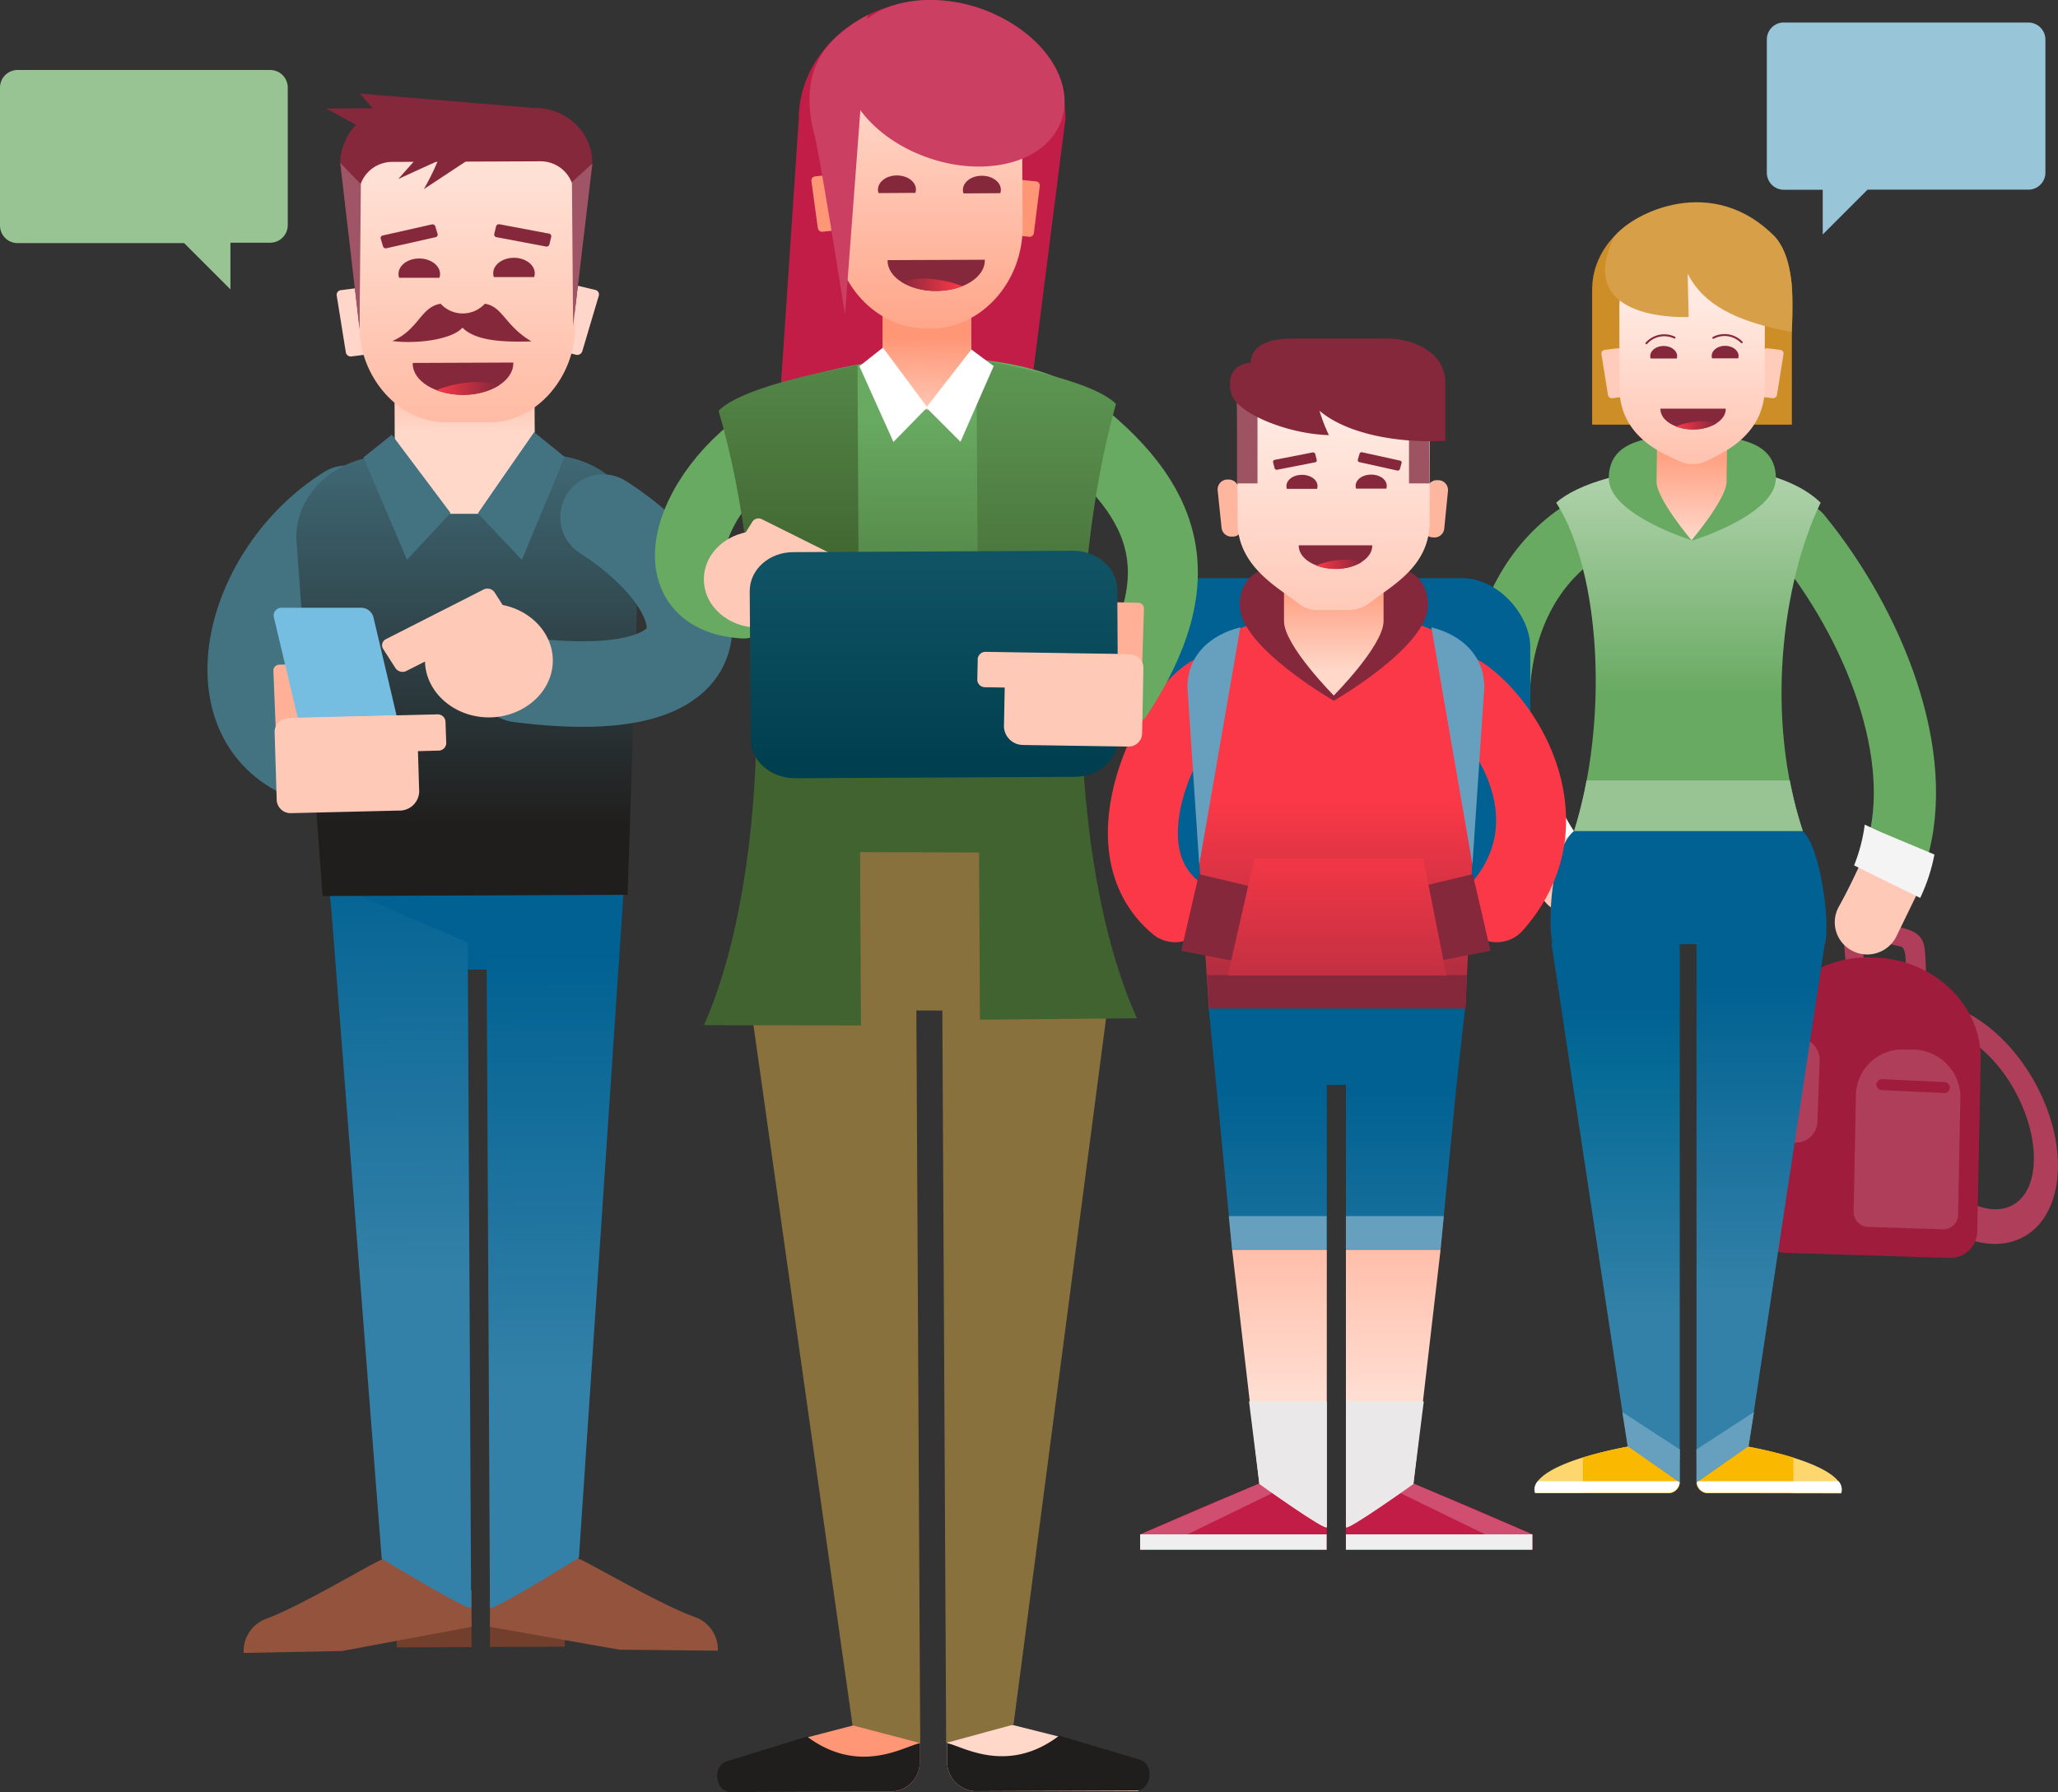 <svg xmlns="http://www.w3.org/2000/svg" xmlns:xlink="http://www.w3.org/1999/xlink" viewBox="0 0 264.62 230.45"><rect x="0" y="0" width="264.62" height="230.45" fill="#333333" stroke="none"/><style>.AS{fill:#86283c}.AT{fill:none}.AU{stroke-linecap:round}.AV{stroke-linejoin:round}.AW{fill:#ffc9b8}.AX{fill:#66a0be}.AY{fill:#ae3e5a}.AZ{fill:#006192}.Aa{fill:#c21d47}.Ab{stroke-width:9}.Ac{fill:#89713d}</style><defs><linearGradient id="R" x1="59.78" y1="52" x2="59.78" y2="106.07" xlink:href="#h"><stop offset="0" stop-color="#437381"/><stop offset="1" stop-color="#201e1d"/></linearGradient><linearGradient id="A" x1="207.73" y1="169.26" x2="207.73" y2="118.3" xlink:href="#h"><stop offset="0" stop-color="#3381a8"/><stop offset=".59" stop-color="#076c97"/><stop offset=".79" stop-color="#006192"/></linearGradient><linearGradient id="C" x1="217.07" y1="89.35" x2="217.07" y2="15.88" xlink:href="#h"><stop offset="0" stop-color="#68aa61"/><stop offset=".1" stop-color="#7cb576"/><stop offset=".41" stop-color="#b4d5b0"/><stop offset=".67" stop-color="#ddecdb"/><stop offset=".88" stop-color="#f6faf5"/><stop offset="1" stop-color="#fff"/></linearGradient><linearGradient id="D" x1="217.574" y1="72.96" x2="217.715" y2="58.81" xlink:href="#h"><stop offset=".25" stop-color="#ffd8ca"/><stop offset="1" stop-color="#ffa183"/></linearGradient><linearGradient id="E" x1="217.57" y1="39.08" x2="217.57" y2="78.56" xlink:href="#h"><stop offset=".01" stop-color="#ffe9e1"/><stop offset=".97" stop-color="#ffa082"/></linearGradient><linearGradient id="F" x1="215.49" y1="54.7" x2="220.71" y2="54.7" xlink:href="#h"><stop offset="0" stop-color="#fb3847"/><stop offset="1" stop-color="#86283c"/></linearGradient><linearGradient id="G" x1="163" y1="181.59" x2="163" y2="129.02" xlink:href="#B"/><linearGradient id="H" x1="164.51" y1="183.56" x2="164.51" y2="134.5" xlink:href="#h"><stop offset="0" stop-color="#ffe4da"/><stop offset=".97" stop-color="#ff9676"/></linearGradient><linearGradient id="I" x1="180.65" y1="181.59" x2="180.65" y2="129.02" xlink:href="#B"/><linearGradient id="J" x1="179.15" x2="179.15" xlink:href="#H"/><linearGradient id="K" x1="171.52" y1="102.7" x2="171.52" y2="138.49" xlink:href="#F"/><linearGradient id="L" x1="171.51" y1="88.59" x2="171.51" y2="69.78" xlink:href="#h"><stop offset=".12" stop-color="#ffd8ca"/><stop offset=".66" stop-color="#ffa183"/></linearGradient><linearGradient id="M" x1="171.43" y1="51.44" x2="171.43" y2="119.44" xlink:href="#h"><stop offset="0" stop-color="#ffede6"/><stop offset=".97" stop-color="#ff9676"/></linearGradient><linearGradient id="N" x1="169.23" y1="72.53" x2="175.1" y2="72.53" xlink:href="#F"/><linearGradient id="O" x1="171.91" y1="107.67" x2="171.91" y2="144.25" xlink:href="#F"/><linearGradient id="P" x1="48.145" y1="164.068" x2="47.625" y2="93.402" xlink:href="#B"/><linearGradient id="Q" x1="78.222" y1="177.838" x2="77.702" y2="107.186" xlink:href="#B"/><linearGradient id="B" x1="226.39" y1="166.41" x2="226.39" y2="115.44" xlink:href="#h"><stop offset="0" stop-color="#3381a8"/><stop offset=".79" stop-color="#006192"/></linearGradient><linearGradient id="S" x1="59.4" y1="55.67" x2="59.4" y2="35.49" xlink:href="#h"><stop offset="0" stop-color="#ffd8ca"/><stop offset=".81" stop-color="#ff9676"/></linearGradient><linearGradient id="T" x1="59.79" y1="22.45" x2="59.79" y2="95.68" xlink:href="#h"><stop offset=".01" stop-color="#ffe0d4"/><stop offset=".36" stop-color="#ffc1ac"/><stop offset=".76" stop-color="#ffa285"/><stop offset=".97" stop-color="#ff9676"/></linearGradient><linearGradient id="U" x1="55.85" y1="50.36" x2="63.88" y2="50.36" xlink:href="#F"/><linearGradient id="V" x1="118.57" y1="53.83" x2="118.57" y2="165.94" xlink:href="#h"><stop offset="0" stop-color="#68aa61"/><stop offset=".37" stop-color="#40632f"/></linearGradient><linearGradient id="W" x1="100.869" y1="288.626" x2="100.869" y2="286.224" xlink:href="#h"><stop offset="0" stop-color="#ffd8ca"/><stop offset=".97" stop-color="#ff9676"/></linearGradient><linearGradient id="X" x1="133.771" y1="186.216" x2="133.771" y2="183.814" xlink:href="#W"/><linearGradient id="Y" x1="99.94" y1="18.62" x2="99.94" y2="170.53" xlink:href="#V"/><linearGradient id="Z" x1="135.42" y1="31.67" x2="135.42" y2="183.58" xlink:href="#V"/><linearGradient id="a" x1="118.955" y1="56.1" x2="119.112" y2="40.41" xlink:href="#S"/><linearGradient id="b" x1="119.12" y1="11.53" x2="119.12" y2="53.3" xlink:href="#W"/><linearGradient id="c" x1="123.5" y1="49.75" x2="115.73" y2="49.75" xlink:href="#F"/><linearGradient id="d" x1="119.61" y1="103.97" x2="119.61" y2="72.72" xlink:href="#h"><stop offset=".19" stop-color="#003f4f"/><stop offset="1" stop-color="#105364"/></linearGradient><linearGradient id="h" gradientUnits="userSpaceOnUse"/><path id="e" d="M215.6 46.1a1 1 0 00.05-.31c0-.7-.78-1.3-1.73-1.3s-1.73.58-1.73 1.3a1 1 0 00.05.31z"/><path id="f" d="M56.5 35.72a1.51 1.51 0 00.08-.48c0-1.1-1.2-2-2.68-2s-2.67.9-2.66 2a1.52 1.52 0 00.08.48z"/><path id="g" d="M117.7 24.8a1.38 1.38 0 00.07-.44c0-1-1.1-1.8-2.45-1.8s-2.43.82-2.43 1.83a1.38 1.38 0 00.08.44z"/></defs><path d="M243.78 109.9c4-12.67-2.9-29.66-12.33-41.17M197.78 108c-8.3-13.3-6.3-31.42 5-39.27" stroke="#68aa61" stroke-width="8" class="AT AU AV"/><path d="M244.7 129.36c5.6-2.25 13.46 2.65 17.53 10.95s2.8 16.85-2.8 19.1-13.46-2.65-17.53-10.95-2.8-16.85 2.8-19.1zm1.3 17.28c3 6.22 8.55 10 12.3 8.55s4.3-7.76 1.25-14-8.55-10-12.3-8.55-4.35 7.78-1.25 14zm-1.27-19.7c.13-.75.76-4.76-.26-5.2l-3.5-.86c-1.56-.16-1.54.73-1.32 2.4l.32 2.4-2.55-.62-.3-3.58c-.26-2.3 1.18-3.47 3.2-3.07l4.26.9c3 .68 2.88 2.24 3 3.95l.17 4.42-1.5-.46z" class="AY"/><path d="M229.67 161.1l20.85.65a3.47 3.47 0 003.71-3.23l.45-22.25c.14-7-6-12.9-13.6-13.15h-.4c-7.63-.24-14 5.3-14.12 12.3l-.45 22.25a3.56 3.56 0 003.58 3.44z" fill="#a01c3d"/><path d="M240.32 157.77l9.45.3a1.89 1.89 0 002-1.76l.3-15.35a6.17 6.17 0 00-6.2-6h-.8a6 6 0 00-6.43 5.6l-.3 15.35a1.94 1.94 0 001.98 1.87z" class="AY"/><path d="M242 140.18l7.92.37a.74.74 0 00.8-.67.75.75 0 00-.74-.74l-7.92-.37a.74.74 0 00-.8.67.75.75 0 00.74.74z" fill="#a01c3d"/><path d="M230.6 146.92h.08a2.78 2.78 0 003-2.53l.3-8.13a2.83 2.83 0 00-2.8-2.8h-.08a2.78 2.78 0 00-3 2.53l-.3 8.13a2.83 2.83 0 002.8 2.8z" class="AY"/><path d="M200.43 105.33l-1.7 1.23-3.22 2.5a11.82 11.82 0 01-1.58 1l4.87 6.06a4.48 4.48 0 004.42 1.29 4.37 4.37 0 001.43-.65 3.45 3.45 0 00.72-5.21l-4.93-6.23z" class="AW"/><path d="M198.37 103.78l-6.3 3.6a19.91 19.91 0 002.76 4.66l7.67-5a18.4 18.4 0 01-2.25-4.43z" fill="#fff"/><path d="M240.1 109l1.92 1.06 3.65 2.22a11.71 11.71 0 001.74.79l-3.64 7.48a4.19 4.19 0 01-5.65 1.69 4.12 4.12 0 01-1.71-5.6c1.38-2.48 2.58-5.04 3.7-7.64z" class="AW"/><path d="M241.85 107l6.88 2.88a22.77 22.77 0 01-1.83 5.58l-8.5-4.18a21.41 21.41 0 001.37-5.24z" fill="#f4f4f4"/><path d="M214.44 192a1.46 1.46 0 001.54-1.37l-6.6-4.63c-10.1 1.93-12.6 4.43-12 6z" fill="#fdd66e"/><path d="M209.4 186a54.19 54.19 0 00-5.87 1.42V192h10.92a1.46 1.46 0 001.54-1.37z" fill="#fbb800"/><path d="M197.73 190.47a1.48 1.48 0 00-.32 1.49h17a1.46 1.46 0 001.54-1.37v-.12z" fill="#fff"/><path d="M215.98 187.76v-66.5h-16.5l9.8 64.7 6.7 1.8z" fill="url(#A)"/><path d="M208.6 181.57l.7 4.4 6.7 4.66v-4.24l-7.4-4.82z" class="AX"/><path d="M219.68 192a1.46 1.46 0 01-1.54-1.37l6.6-4.6c10.1 1.93 12.6 4.43 12 6z" fill="#fdd66e"/><path d="M224.72 186a54.19 54.19 0 015.87 1.42V192h-10.9a1.46 1.46 0 01-1.54-1.37z" fill="#fbb800"/><path d="M236.4 190.47a1.48 1.48 0 01.32 1.49h-17a1.46 1.46 0 01-1.54-1.37v-.12z" fill="#fff"/><path d="M218.14 187.76v-66.5h16.5l-9.8 64.7-6.7 1.8z" fill="url(#B)"/><path d="M225.53 181.57l-.7 4.4-6.7 4.66v-4.24l7.4-4.82z" class="AX"/><path d="M231.8 106.88c-4.9-14.72-2.63-32 2.3-42.24-7.6-7.35-28.56-4.95-34 0 5.8 9.1 6.73 28.16 2.3 42.24z" fill="url(#C)"/><path d="M204 100.36a56.62 56.62 0 01-1.61 6.52h29.43a51 51 0 01-1.68-6.52z" fill="#97c492"/><path d="M234.66 121.4c.7-2.8-.62-12.66-2.88-14.52h-29.43c-2.92 2.5-3.36 11.7-2.73 14.52z" class="AZ"/><path d="M204.72 54.6V37.23c0-6 5.68-10.85 12.62-10.85h.44c6.94 0 12.62 4.88 12.62 10.85V54.6z" fill="#ce8e27"/><path d="M228.34 61.5c0 4.74-10.74 8-10.74 8s-10.74-3.3-10.74-8 4.7-5.5 10.63-5.5 10.85.76 10.85 5.5z" fill="#68aa61"/><path d="M208.94 51l-1.6.2a.51.51 0 01-.58-.39l-.85-5.3a.47.47 0 01.43-.52l1.6-.2a.51.51 0 01.58.39l.85 5.3a.47.47 0 01-.43.52zm17.36 0l1.6.2a.51.51 0 00.58-.39l.85-5.3a.47.47 0 00-.43-.52l-1.6-.2a.51.51 0 00-.58.39l-.85 5.3a.47.47 0 00.43.52z" fill="#ffcbba"/><path d="M217.5 69.47s-4.5-5.3-4.5-7.53l.06-4.66h9l-.06 4.66c0 2.22-4.5 7.53-4.5 7.53z" fill="url(#D)"/><path d="M219.28 59.34a4 4 0 01-3.24 0c-2.7-1.18-7.82-3.4-7.82-9.6v-10.3c0-4.52 4.16-8.23 9.24-8.23h.22c5.08 0 9.24 3.7 9.24 8.23v10.35c-.01 5.95-5 8.32-7.64 9.56z" fill="url(#E)"/><path d="M207.55 30.46c-5.4 11.1 9.58 10.3 9.58 10.3L217 35.2c2 3.87 6 6.13 13.38 7.48.4-6.37-.25-10-2.08-12.17-8-8.26-18.3-3.23-20.75-.04z" fill="#d69f48"/><g class="AS"><use xlink:href="#e"/><use xlink:href="#e" x="7.9" y="-.02"/><path d="M213.5 52.55v.06c0 1.44 1.88 2.6 4.2 2.6s4.2-1.17 4.2-2.6v-.06z"/></g><path d="M218.25 54.2a9.86 9.86 0 00-2.14.41 5.46 5.46 0 00-.62.23 6.17 6.17 0 002.21.39 5.67 5.67 0 003-.79 6.51 6.51 0 00-2.45-.24z" fill="url(#F)"/><path d="M220.3 43.44a3.09 3.09 0 013.65.57m-12.25.13a3.07 3.07 0 013.61-.73" stroke="#86283c" stroke-width=".25" class="AT AU AV"/><g class="AZ"><rect x="145.94" y="74.34" width="50.82" height="42.05" rx="8.85"/><path d="M187.26 139.5h-30.73l-1.1-9.83h32.96l-1.12 9.83z"/></g><path d="M162.3 190.8c-.57-.18-15.7 6.5-15.7 6.5v2h24v-4.85z" class="Aa"/><path d="M162.15 190.65l-15.53 6.66 5.26.38 12.8-6.23-2.52-.8z" fill="#d04f70"/><path d="M146.6 197.3h23.98v1.98H146.6z" fill="#efefef"/><path d="M170.6 160.66v-24.24l-15.17-6.75 3 31z" fill="url(#G)"/><path d="M158 156.38l.42 4.28h12.16v-4.28H158z" class="AX"/><path d="M158.43 160.7l3.5 30.12s8.67 6.2 8.67 5.54V160.7z" fill="url(#H)"/><path d="M160.6 180.2l1.33 10.6s8.67 6.2 8.67 5.54V180.2z" fill="#eae8e8"/><path d="M181.35 190.8c.57-.18 15.7 6.5 15.7 6.5v2h-24v-4.85z" class="Aa"/><path d="M181.5 190.65l15.53 6.66-5.26.38-12.8-6.23 2.53-.8z" fill="#d04f70"/><path d="M173.06 197.3h23.98v1.98h-23.98z" fill="#efefef"/><path d="M173.06 160.66v-24.24l15.17-6.75-3 31z" fill="url(#I)"/><path d="M185.65 156.38l-.42 4.28h-12.17v-4.28h12.6z" class="AX"/><path d="M185.23 160.7l-3.5 30.12s-8.67 6.2-8.67 5.54V160.7z" fill="url(#J)"/><path d="M183.07 180.2l-1.33 10.6s-8.67 6.2-8.67 5.54V180.2z" fill="#eae8e8"/><path d="M185.36 81.46L178 78.53V79l-12.9-.2v-.14l-7.38 2.78a7.38 7.38 0 00-4.95 7.21l2.66 41h33l1.9-41.13a7.4 7.4 0 00-4.98-7.05z" fill="url(#K)"/><path d="M188.62 125.38l-.22 4.3h-32.92l-.28-4.3h33.42z" class="AS"/><path d="M155.3 89c-4.67 2.86-13.64 19.76-4.2 27.66" stroke="#fb3847" class="AT AU AV Ab"/><path d="M156.6 114.2c0 .42.5 9 .5 9h12.17a5 5 0 004.93-3.45 4.08 4.08 0 00.14-1.35c-.15-2.42-2.5-4.27-5.23-4.27z" fill="#ffd8ca"/><path d="M158.63 123.58l2.36-9.55-6.83-1.62-2.28 9.86 6.75 1.3z" class="AS"/><path d="M188.24 89c5.83 4 13.7 16.92 4.2 27.66" stroke="#fb3847" class="AT AU AV Ab"/><path d="M186.93 114.2c0 .42-.5 9-.5 9h-12.17a5 5 0 01-4.93-3.45 4.08 4.08 0 01-.14-1.35c.15-2.42 2.5-4.27 5.23-4.27z" fill="#ffd8ca"/><path d="M184.9 123.58l-2.36-9.55 6.83-1.62 2.28 9.86-6.75 1.3z" class="AS"/><path d="M154.2 111.17l-1.52-22.8c0-4.16 3-6.76 6.8-7.7zm35.13 0l1.52-22.8c0-4.16-3-6.76-6.8-7.7z" class="AX"/><path d="M183.6 77.85c0 5.33-12.1 12.26-12.1 12.26s-12.1-6.93-12.1-12.26 5.4-5.74 12.1-5.74 12.1.4 12.1 5.74z" class="AS"/><path d="M171.5 89.43s-6.4-6.43-6.4-9.56v-6.6h12.8v6.6c0 3.13-6.4 9.56-6.4 9.56z" fill="url(#L)"/><path d="M184.33 69.1h-.18a1.28 1.28 0 01-1.15-1.43l.5-4.78a1.27 1.27 0 011.38-1.14h.18a1.28 1.28 0 011.12 1.41L185.7 68a1.27 1.27 0 01-1.38 1.11zm-25.88-.1h.18a1.28 1.28 0 001.12-1.41l-.5-4.78a1.27 1.27 0 00-1.38-1.14h-.18a1.28 1.28 0 00-1.12 1.41l.5 4.78a1.27 1.27 0 001.38 1.14z" fill="#ffb69f"/><path d="M161.73 47.34a2.53 2.53 0 00-2.66 2.38l.06 17.4c0 5.8 5.43 8.55 7.82 10.47a4 4 0 002.49.86h3.78a4.7 4.7 0 003-1c2.48-2 7.6-4.5 7.6-10.3V49.88a2.72 2.72 0 00-2.86-2.55z" fill="url(#M)"/><path d="M183.8 62.16h-2.63V48h1.07a1.45 1.45 0 011.52 1.39zm-24.74-12.32h2.63v12.32h-2.63z" fill="#9e5363"/><g class="AS"><path d="M183.78 51.27l.12-2.08c0-4.1-2.6-5.63-5.17-5.63h-12.9c-2.2 0-5 .7-5 3.08-2.6.2-1.8 3.65-1.68 4.7z"/><path d="M185.84 49.2c0-4.1-4.52-5.63-7.1-5.63h-12.9c-2.2 0-5 .7-5 3.08-3.6.3-2.55 3.83-2.55 3.83.48 2.57 7.22 5.34 12.58 5.47a21.87 21.87 0 01-1.21-3.13c3.27 2.77 9.4 4.2 16.18 3.87zM167 70.12v.07c0 1.62 2.1 2.94 4.72 2.94s4.72-1.32 4.72-2.94v-.07z"/></g><path d="M172.34 72a11.1 11.1 0 00-2.41.46 6.14 6.14 0 00-.69.26 6.94 6.94 0 002.49.44 6.38 6.38 0 003.38-.89 7.33 7.33 0 00-2.77-.27z" fill="url(#N)"/><path d="M169.35 62.86a1.11 1.11 0 00.06-.35c0-.8-.87-1.45-2-1.45s-2 .65-2 1.45a1.11 1.11 0 00.06.35zm8.9-.03a1.11 1.11 0 00.06-.35c0-.8-.87-1.45-2-1.45s-2 .65-2 1.45a1.11 1.11 0 00.06.35zm1.38-2.33l-4.83-1.07a.26.26 0 01-.21-.31l.22-.77a.29.29 0 01.35-.19l4.85 1.07a.26.26 0 01.21.31l-.22.77a.29.29 0 01-.37.19zm-10.54-1.05l-4.86.95a.29.29 0 01-.34-.19l-.2-.78a.26.26 0 01.22-.3l4.86-.95a.29.29 0 01.34.19l.2.78a.26.26 0 01-.22.3z" class="AS"/><path d="M161.3 110.4l-3.44 15.04h28.13L183 110.4h-21.7z" fill="url(#O)"/><path d="M60.62 211.8l-9.6.04v-1.77l9.6-1.74.02 3.47z" fill="#713f2c"/><path d="M49.5 200.4c-.47-.15-10.12 5.8-15.17 7.72a4.41 4.41 0 00-3 4.07v.36L44 212.3l16.63-3.1v-4.7z" fill="#93533d"/><path d="M79.47 124.6l-35.76.15-1.66-12.2 38.16-.16-.74 12.2z" class="AZ"/><path d="M42.34 113.52l6.74 86.9s11.5 7 11.5 6.3l-.44-85.53z" fill="url(#P)"/><path d="M63 211.78l9.62-.04-.01-1.77L63 208.3v3.47z" fill="#713f2c"/><path d="M74 200.3c.46-.16 10.18 5.73 15.25 7.6a4.42 4.42 0 013.05 4v.36l-12.64-.13L63 209.2v-4.7z" fill="#93533d"/><path d="M80.27 113.36l-5.83 86.94S63 207.43 63 206.7l-.44-85.53z" fill="url(#Q)"/><path d="M44.6 65.35C31.54 73.5 26.86 93 40 97.68" stroke="#437381" stroke-width="11" class="AT AU AV"/><path d="M41.48 115.22l39.22-.16L82.2 69c0-5.8-5.34-10.5-11.86-10.47l-20.5.08c-6.52 0-11.78 4.76-11.75 10.56z" fill="url(#R)"/><path d="M54.3 66.07h11a3.33 3.33 0 003.49-3.14l-.07-14.2-18 .07.06 14.2a3.33 3.33 0 003.52 3.07z" fill="url(#S)"/><path d="M68.68 55.57C68 56.52 61.45 66 61.45 66l5.65 6 5.5-13.25zm-18.3.33l7.55 10.06-5.6 6.02-5.6-13.16 3.65-2.92z" fill="#437381"/><path d="M77.54 66.5C92.22 75.9 95.8 91.14 66.7 87.38" stroke="#437381" stroke-width="11" class="AT AU AV"/><path d="M72.05 45.13l2 .48a.67.67 0 00.81-.41L77 38a.59.59 0 00-.46-.72l-2-.48a.67.67 0 00-.81.41l-2.18 7.17a.59.59 0 00.5.75zm-26.83.7l2-.26a.6.6 0 00.56-.66l-1.18-7.36a.65.65 0 00-.75-.5l-2 .26a.6.6 0 00-.56.66l1.18 7.36a.65.65 0 00.75.5z" fill="#ffd6c9"/><path d="M43.75 20.8c0-1.6 1-4.1 2.4-5a7.62 7.62 0 015-1.85l17.5-.07A7.58 7.58 0 0174 15.95a6.88 6.88 0 012.15 4.72L73.7 41.93l-.23-16.7a7.65 7.65 0 01-4.73 1.63l-17.5.07a7.66 7.66 0 01-4.83-1.65l-.17 17z" class="AS"/><path d="M73.83 25.16l.1 16.95C73.95 48.4 69 54.3 63 54.3h-5.7c-6.06 0-11-5.82-11.08-12.12l-.1-16.95a4.31 4.31 0 014.2-4.41l19.27-.08a4.32 4.32 0 014.23 4.41z" fill="url(#T)"/><path d="M76.17 21.02l-2.48 20.9-.15-18.5 2.63-2.4zM46.4 23.68l-.17 18.62-2.48-21.35 2.65 2.73z" fill="#9f5565"/><g class="AS"><path d="M49.7 31.92L56 30.5a.33.33 0 00.27-.4l-.3-1a.38.38 0 00-.45-.24l-6.3 1.42a.33.33 0 00-.27.4l.3 1a.38.38 0 00.46.24zm14.15-1.42l6.35 1.2a.38.38 0 00.44-.26l.24-1a.34.34 0 00-.29-.4l-6.36-1.2a.38.38 0 00-.44.26l-.24 1a.34.34 0 00.3.4zM50.42 43.86c3.4-1.42 3.68-4.42 6.24-4.8a3.86 3.86 0 005.68 0c2.3.34 2.6 2.85 6 4.84-3.45.1-7.13 0-8.88-1.77-1.27 1.5-5.76 2.14-9.04 1.72zm11.9-24.7l-7.82 5.16a31.45 31.45 0 001.78-3.6c-.22.07-5.07 2.3-5.07 2.3l3.2-3.6 8-.57m3.56-5l-24.05.1 5.36 2.93L66 13.86z"/><path d="M68.25 13.85l-22-1.82c.37.32 3.63 4.27 3.63 4.27z"/><use xlink:href="#f"/><use xlink:href="#f" x="12.18" y="-.09"/><path d="M53.07 46.67v.1c0 2.22 2.9 4 6.48 4S66 48.94 66 46.72v-.1z"/></g><path d="M60.38 49.17a15.18 15.18 0 00-3.3.65 8.4 8.4 0 00-.95.36 9.51 9.51 0 003.41.59 8.72 8.72 0 004.62-1.23 10 10 0 00-3.78-.37z" fill="url(#U)"/><path d="M39.74 95.94l-.4-9.85a.79.79 0 00-.85-.7l-2.55.08a.77.77 0 00-.79.75l.4 9.85a.79.79 0 00.85.7l2.6-.07a.77.77 0 00.74-.76z" fill="#ffb097"/><path d="M41.33 99.78h10.22a1 1 0 001-1.16L48 79.3a1.65 1.65 0 00-1.58-1.15H36.2a1 1 0 00-1 1.16l4.58 19.27a1.65 1.65 0 001.55 1.19z" fill="#76bde2"/><g class="AW"><path d="M51.3 104.23l-13.8.33a1.79 1.79 0 01-1.92-1.62l-.27-8.87a1.76 1.76 0 011.82-1.71l13.8-.36a2.56 2.56 0 012.74 2.32l.23 7.44a2.52 2.52 0 01-2.6 2.47z"/><path d="M56.34 96.52L38 97a1 1 0 01-1.06-.89l-.1-2.87a1 1 0 011-.94l18.38-.44a1 1 0 011.06.89l.1 2.87a1 1 0 01-1.04.9zM54.68 84.3c-.4 4 3 7.57 7.47 7.92s8.5-2.63 8.9-6.65-3-7.57-7.47-7.92-8.5 2.63-8.9 6.65z"/><path d="M52.27 86.27L64.8 79.9a.87.87 0 00.38-1.25l-1.6-2.5a1.11 1.11 0 00-1.41-.34l-12.53 6.37a.87.87 0 00-.38 1.25l1.6 2.5a1.11 1.11 0 001.41.34z"/></g><path d="M131.9 55.3l5.1-40.06c0-8.4-7.8-15.24-17.23-15.2-9.43 0-17.1 6.94-17.07 15.34L100 55.62z" class="Aa"/><path d="M95.57 77.6c-13.3-.88-5.44-18.55 8.16-23.68M143.8 89.4c9.7-14.9 6.75-24.9-6.46-34.86" stroke="#68aa61" class="AT AU AV Ab"/><path d="M142.37 130c1.45-8.26-1.54-17.66-3.83-20.6l-38.46-.14c-5.4 7.74-4.33 13-3.44 20.62z" class="Ac"/><path d="M138.9 109.66c-10.38-18.66-1.7-41.28 2.8-57.52-10.23-9.8-38.3-6.47-45.63.2 6.48 19.52 12.46 38.9 3.4 57.2z" fill="url(#V)"/><path d="M114.25 230.37a3.76 3.76 0 004-3.45v-5.12h-8.27l-6.08 1.58c-1.77.73-11.88 7-9.9 7z" fill="url(#W)"/><path d="M103.77 223.3l-10.45 3.22c-1.77.73-1.32 3.93.65 3.92l20.28-.08a3.76 3.76 0 004-3.45v-2.74c-1.8.28-7.67 4.22-14.48-.87z" fill="#201e1d"/><path d="M118.32 224.15l-.5-95.37-21.36.08 13.16 93 8.7 2.28z" class="Ac"/><path d="M125.8 230.32a3.77 3.77 0 01-4-3.42v-5.12h8.27l6.1 1.53c1.78.72 12 6.95 10 7z" fill="url(#X)"/><path d="M136.2 223.18l10.48 3.13c1.78.72 1.36 3.92-.6 3.93l-20.28.08a3.77 3.77 0 01-4-3.42v-2.74c1.75.27 7.65 4.17 14.4-.98z" fill="#201e1d"/><path d="M121.66 224.14l-.5-95.38 21.36-.1-12.2 93.1-8.67 2.36z" class="Ac"/><path d="M110.7 131.86l-.44-84.95C104 48.13 95 50.12 92.4 52.83c6.5 22.06 7.18 58.33-1.88 79z" fill="url(#Y)"/><path d="M126 131.12l-.44-84.95c6.24 1.16 15.26 3.08 17.93 5.77-6.26 22.1-6.57 58.4 2.7 79z" fill="url(#Z)"/><path d="M107.6 29.6l-1.8.2a.57.57 0 01-.64-.45l-.83-6.1a.53.53 0 01.5-.57l1.8-.2a.57.57 0 01.64.45l.83 6.1a.53.53 0 01-.5.57zm24.7.84l-1.8-.18a.53.53 0 01-.51-.57l.76-6.1a.57.57 0 01.64-.45l1.8.18a.53.53 0 01.51.57l-.77 6.12a.57.57 0 01-.63.44z" fill="#ff9676"/><path d="M119.14 52.67a5.93 5.93 0 01-5.66-6.24v-7.25h11.42v7.25a6.07 6.07 0 01-5.76 6.24z" fill="url(#a)"/><path d="M107.14 10.55l-.05 1.27.1 17.35c0 7.23 5.47 13.12 12.07 13.1h.3c6.6 0 12-6 11.93-13.2l-.1-17.35c0-.44 0-.86-.07-1.26z" fill="url(#b)"/><g class="AS"><use xlink:href="#g"/><use xlink:href="#g" x="10.92" y=".04"/></g><g fill="#fff"><path d="M113.53 44.7l5.7 7.68-4.35 4.45-4.38-9.74z"/><path d="M124.9 44.94l-5.8 7.47 4.4 4.4 4.27-9.74-2.87-2.13z"/></g><path d="M126.63 33.4v.1c0 2.15-2.78 3.9-6.23 3.92s-6.26-1.72-6.27-3.87v-.1z" class="AS"/><path d="M119.58 35.86a14.71 14.71 0 013.2.6 8.14 8.14 0 01.92.34 9.19 9.19 0 01-3.3.6 8.45 8.45 0 01-4.48-1.15 9.7 9.7 0 013.66-.39z" fill="url(#c)"/><g fill="#cb3f63"><path d="M104.6 16.92c.53 1.08 4.05 23.54 4.05 23.54l2.9-38.54c-5.07 2.83-8.9 6.63-6.95 15z"/><path d="M136 16.56c-2.74 5-10.9 6.34-18.25 3.1s-11.08-9.87-8.33-14.82 10.9-6.34 18.25-3.1 11.05 9.87 8.33 14.82z"/></g><g class="AW"><path d="M104.4 73.9c.37 3.4-2.43 6.44-6.26 6.77s-7.23-2.17-7.6-5.58 2.43-6.44 6.26-6.77 7.2 2.17 7.6 5.58z"/><path d="M106.45 75.57l-10.68-5.32a.74.74 0 01-.34-1.06l1.33-2.13a.94.94 0 011.19-.3l10.68 5.32a.74.74 0 01.34 1.06l-1.33 2.13a.94.94 0 01-1.19.3z"/></g><path d="M142.74 87.68l.3-9.54a.76.76 0 01.81-.69l2.47.06a.75.75 0 01.77.72l-.3 9.54a.76.76 0 01-.81.69l-2.47-.06a.75.75 0 01-.77-.72z" fill="#ffb097"/><path d="M96.52 95.05L96.4 76c0-2.77 2.5-5 5.6-5l36-.18c3.1 0 5.64 2.22 5.66 5l.12 19.07c0 2.77-2.5 5-5.6 5l-36 .18c-3.1-.02-5.65-2.25-5.66-5.02z" fill="url(#d)"/><g class="AW"><path d="M131.63 95.8L145 96a1.73 1.73 0 001.85-1.59l.17-8.6a1.71 1.71 0 00-1.78-1.64L131.87 84a2.47 2.47 0 00-2.64 2.26l-.14 7.2a2.45 2.45 0 002.54 2.33z"/><path d="M126.66 88.37l17.8.28a1 1 0 001-.87l.06-2.78a1 1 0 00-1-.9l-17.8-.28a1 1 0 00-1 .87l-.06 2.78a1 1 0 001 .9z"/></g><path d="M34.78 9H2.26A2.26 2.26 0 000 11.26V29a2.26 2.26 0 002.26 2.26h21.42l5.95 5.95v-6h5.14A2.26 2.26 0 0037 29V11.26A2.26 2.26 0 0034.78 9z" fill="#97c492"/><path d="M229.4 2.9h31.45A2.19 2.19 0 01263 5.08V22.2a2.19 2.19 0 01-2.19 2.19h-20.68l-5.76 5.76V24.4h-5a2.19 2.19 0 01-2.19-2.19V5.08a2.19 2.19 0 012.22-2.19z" fill="#98c6d8"/></svg>